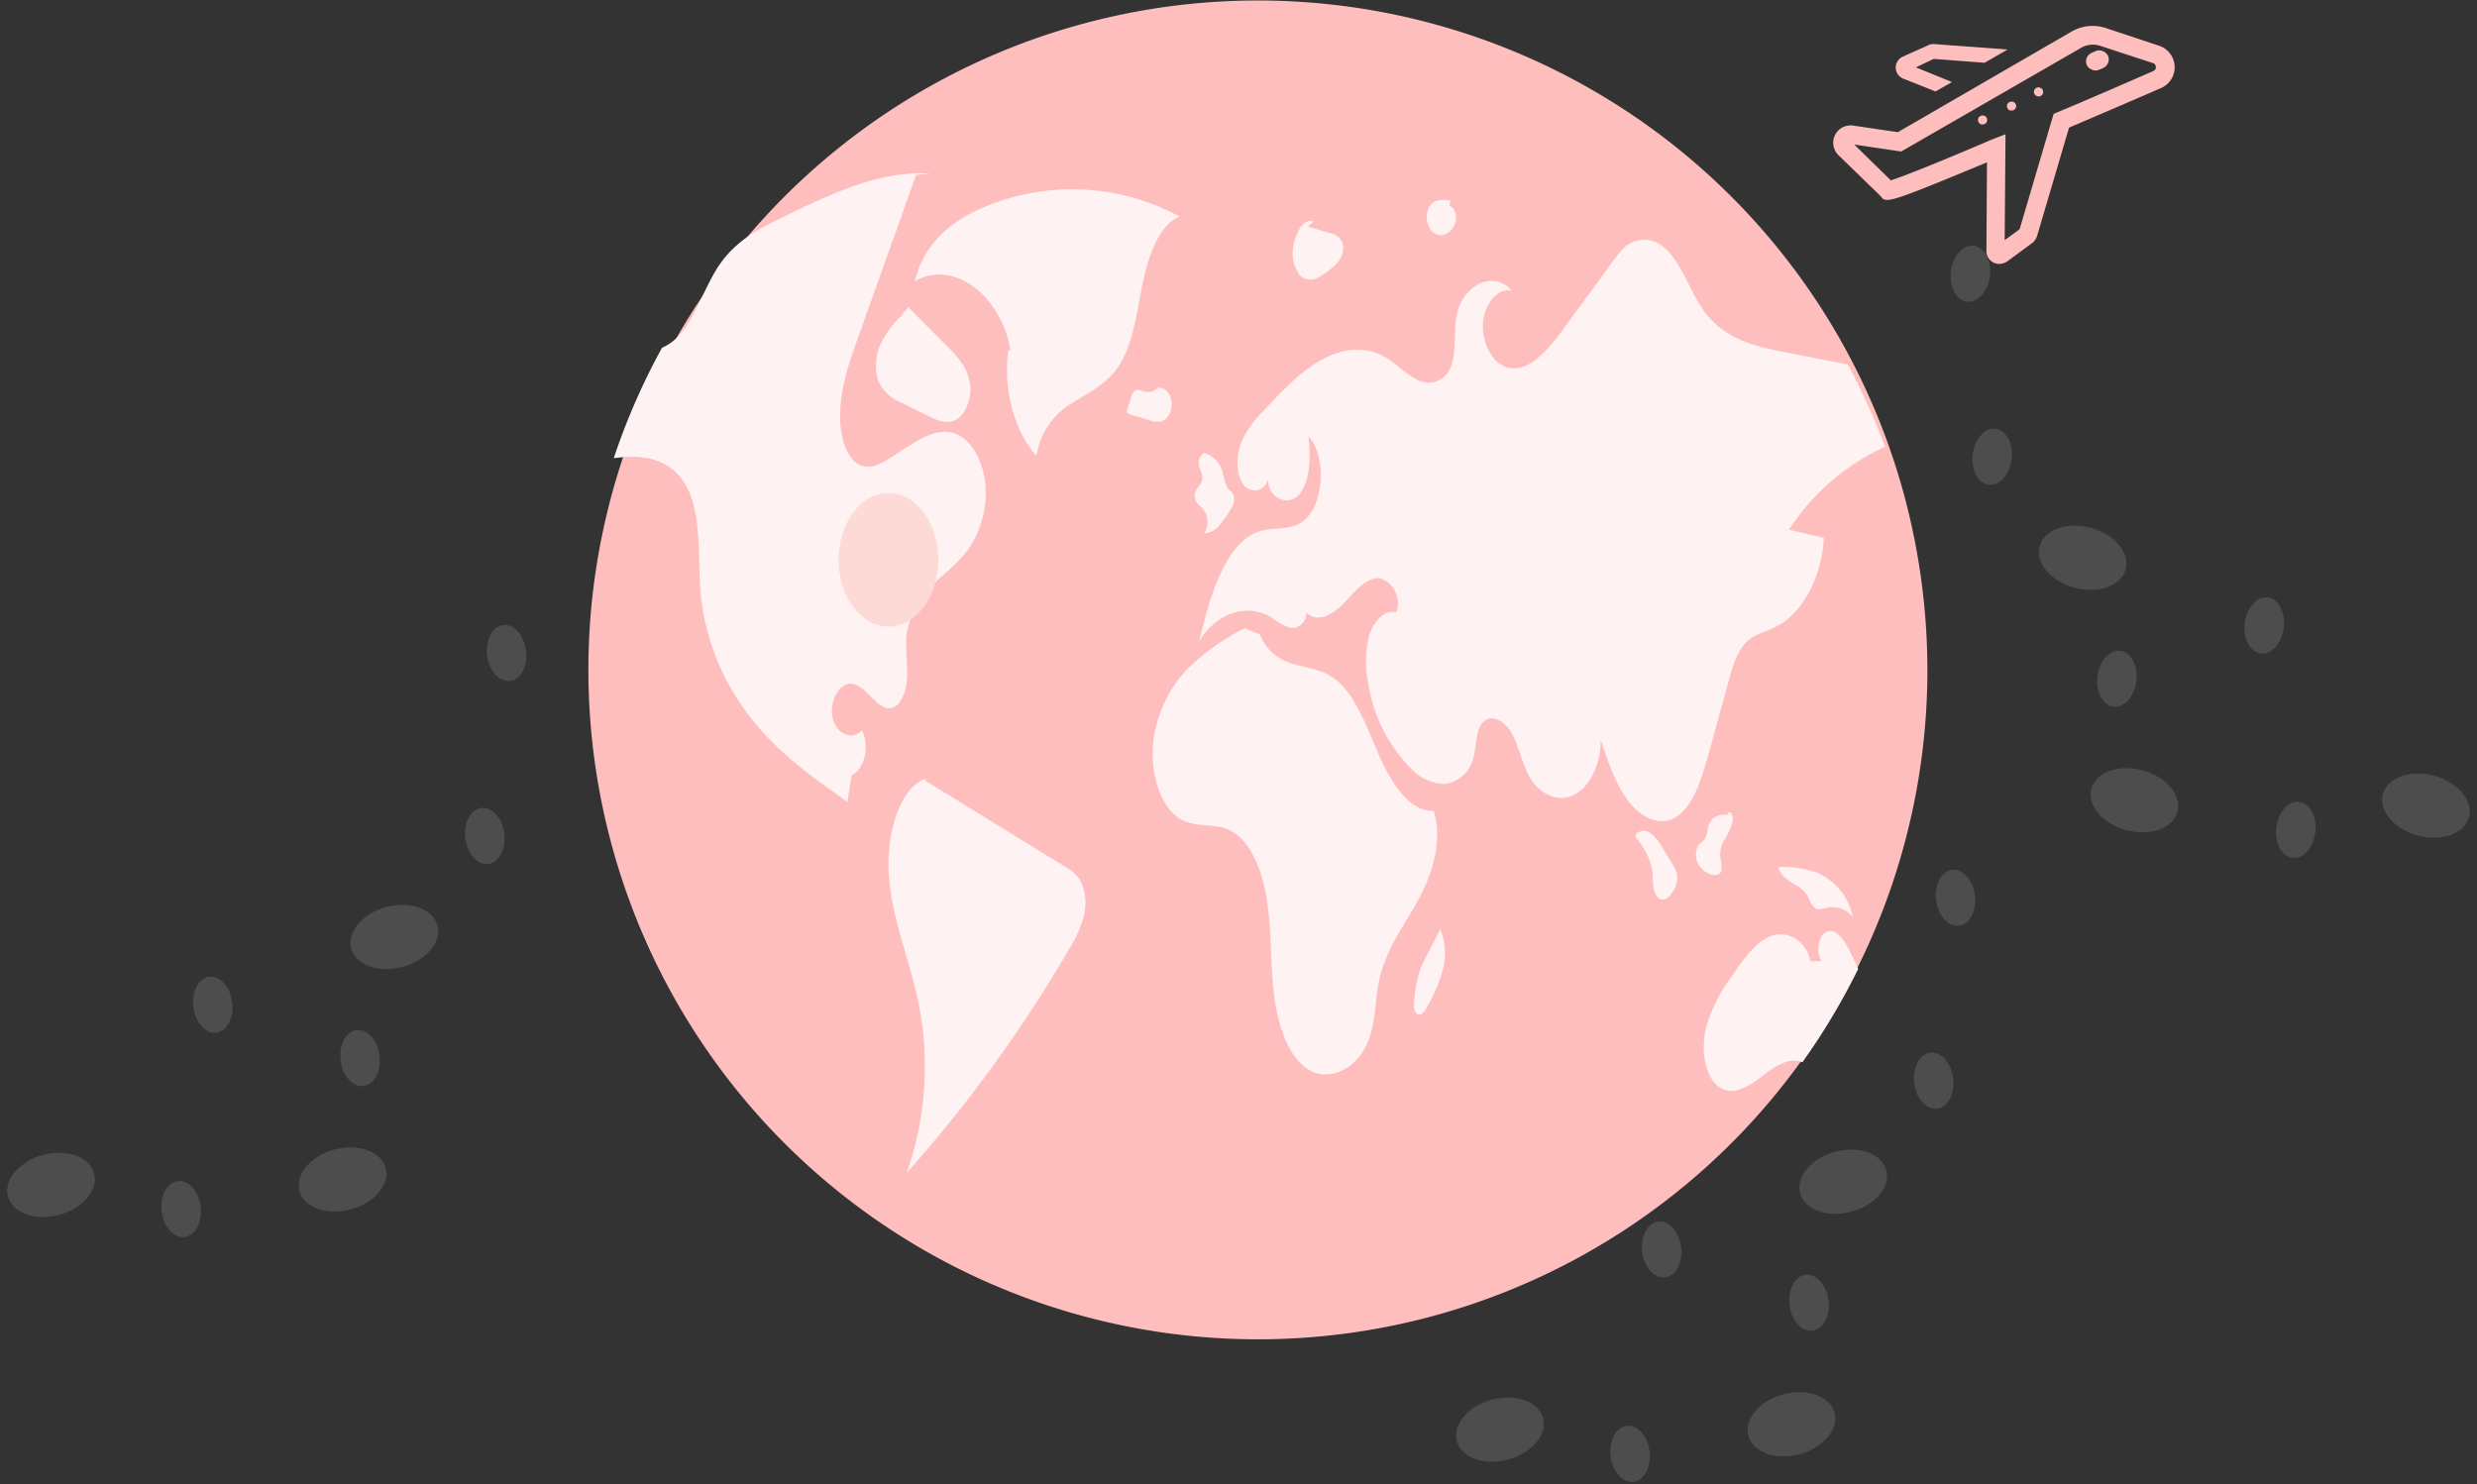 <svg xmlns="http://www.w3.org/2000/svg" width="649.491" height="389.227" viewBox="0 0 649.491 389.227">
  <rect x="0" y="0" width="649.491" height="389.227" fill="#333333" stroke="none"/>
  <g id="Globe" transform="translate(-291.509 -140.079)">
    <path id="Path_26" data-name="Path 26" d="M1001.249,440.883a175.55,175.55,0,1,1-11.115-61.818c.383,1.031.756,2.062,1.119,3.1v.01q2.43,6.863,4.281,13.982a176.743,176.743,0,0,1,5.714,44.723Z" transform="translate(-204.357 -124.779)" fill="#ffbebe"/>
    <path id="Path_27" data-name="Path 27" d="M774.893,304.117a59.3,59.3,0,0,0-52.057-2.13c-7.279,3.168-14.943,8.85-17.371,19.112,9.82-5.8,22.532,3.361,25.059,18.051l-.59.163c-1.335,10.175,1.645,21.252,7.413,27.561a19.384,19.384,0,0,1,9.3-13.8c4.238-2.786,8.927-4.81,12.162-9.6,3.835-5.677,4.809-13.975,6.332-21.544S769.56,306.226,774.893,304.117Z" transform="translate(-174.07 -107.253)" fill="#fff2f2"/>
    <path id="Path_28" data-name="Path 28" d="M747.85,392.188c-2.72,4.085-6.352,6.647-9.612,9.838a22.128,22.128,0,0,0-6.991,13.068c-.413,3.554.226,7.167.137,10.761s-1.286,7.639-3.731,8.532c-3.859,1.394-6.8-5.773-10.771-6.274-3.152-.393-5.989,4.566-5.076,8.866s5.2,6.205,7.668,3.4c2.229,3.741.658,10.526-2.69,11.674-.354,2.356-.707,4.7-1.051,7.06-8.464-5.921-17.016-11.939-24.212-20.609a62.556,62.556,0,0,1-14.256-33.7c-.933-9.966.451-21.365-4.124-29.033-3.662-6.137-9.946-7.492-15.6-7.109-1.031.069-2.072.186-3.1.314a174.792,174.792,0,0,1,12.656-28.965,12.4,12.4,0,0,0,3.171-1.974c5.263-4.467,7.6-13.51,11.87-19.765q.413-.6.854-1.178c4.369-5.7,10.221-8.64,15.877-11.37,12.519-6.078,25.4-12.234,38.616-11.389l-3.761.363q-6.583,18.439-13.176,36.878-1,2.828-2.023,5.665c-2.494,6.991-5.066,14.433-4.683,22.259.226,4.634,1.836,9.583,4.9,11.173,2.857,1.473,5.979-.334,8.738-2.121,1.169-.746,2.327-1.492,3.5-2.249,4.193-2.7,8.837-5.469,13.265-3.662,4.055,1.649,7.05,7.158,7.619,13.1a26.185,26.185,0,0,1-4.005,16.446Z" transform="translate(-201.998 -108.741)" fill="#fff2f2"/>
    <path id="Path_29" data-name="Path 29" d="M747.3,419.979,710.57,397.361l.208-.535c-7.613,2.9-10.774,16.432-9.516,27.5s5.524,20.96,7.68,31.743a84.258,84.258,0,0,1-3.177,44.212A362.073,362.073,0,0,0,748.3,441.67a31.356,31.356,0,0,0,3.847-8.531,13.572,13.572,0,0,0-.9-9.653,10.748,10.748,0,0,0-3.943-3.508Z" transform="translate(-176.517 -52.605)" fill="#fff2f2"/>
    <path id="Path_30" data-name="Path 30" d="M700.139,326.536a13.541,13.541,0,0,0-.621,9.846,10.915,10.915,0,0,0,6.1,5.648l6.766,3.354c2.251,1.116,4.677,2.243,6.971,1.325,2.768-1.107,4.686-5.446,4.19-9.474-.528-4.286-3.23-7.235-5.729-9.745l-10.49-10.541-1.971,2.414a26.323,26.323,0,0,0-5.214,7.174Z" transform="translate(-177.678 -96.323)" fill="#fff2f2"/>
    <path id="Path_31" data-name="Path 31" d="M908.327,379.645l9.131,2.15c-.53,10.28-5.626,19.794-12.46,23.24-2.847,1.434-6.019,1.964-8.375,4.644-2.131,2.435-3.211,6.225-4.2,9.848L887.208,438.5c-1.865,6.814-4.261,14.384-9.111,16.839-4.163,2.111-8.925-.471-12.126-4.8s-5.155-10.152-7.05-15.827c.118,6.186-2.759,12.254-6.834,14.4s-9.053.206-11.782-4.6c-1.964-3.446-2.779-7.992-4.7-11.488s-5.96-5.5-8.061-2.219c-1.385,2.18-1.208,5.518-1.9,8.287a9,9,0,0,1-7.521,7.236,12.542,12.542,0,0,1-9-4.114,40.784,40.784,0,0,1-11.183-22.553,26.9,26.9,0,0,1,.314-12.332c1.208-3.819,4.124-6.765,7.02-6.038,1.9-4.026-1.856-9.367-5.243-8.9s-6.058,4.114-8.847,6.912-6.667,4.831-9.465,2.052a3.84,3.84,0,0,1-3.6,4.068q-.151.009-.3.007a13.922,13.922,0,0,1-5.076-2.69c-6.411-4-14.551-1.345-19.107,6.215,2.847-12.116,7.02-26.019,15.768-28.867,3.574-1.168,7.472-.206,10.85-2.229,5.98-3.584,7.187-17.123,2.023-22.71.658,5.282.53,11.448-2.258,15.062s-8.641,1.257-8.287-4.085a3.578,3.578,0,0,1-6.657,1.414c-1.856-2.828-1.7-7.452-.383-10.83a25.51,25.51,0,0,1,5.724-8.13c4.664-5,9.4-10.054,14.8-13.2s11.655-4.2,17.074-1.08c2.857,1.649,5.371,4.4,8.287,5.852a6.141,6.141,0,0,0,8.456-1.98h0q.049-.079.1-.16c2.17-3.81,1.149-9.465,1.954-14.227,1.443-8.414,9.858-12.352,14.522-6.794-3.486-.893-7.089,3.23-7.521,8.228s2.082,10.044,5.459,11.556c5.675,2.513,11.232-3.81,15.523-9.661q6.716-9.19,13.451-18.37a22.2,22.2,0,0,1,2.406-2.926,7.74,7.74,0,0,1,10.574-.216c4.536,3.7,6.667,11.291,10.388,16.515,5.4,7.59,13.481,9.436,21,10.908q8.409,1.635,16.829,3.289a174.356,174.356,0,0,1,9.769,21.571A59.123,59.123,0,0,0,908.327,379.645Z" transform="translate(-147.705 -100.654)" fill="#fff2f2"/>
    <path id="Path_32" data-name="Path 32" d="M879.648,432.62a176.018,176.018,0,0,1-14.63,24.477c-3.535-1.512-7.335,1.188-10.643,3.721-3.456,2.651-7.609,5.233-11.154,2.818-3.623-2.474-4.791-9.4-3.643-14.885a39.66,39.66,0,0,1,6.794-13.982c2.945-4.4,6.1-8.964,10.191-10.673s9.377.707,10.575,6.539l2.906-.1c-1.63-2.239-.776-6.873,1.414-7.688,2.523-.952,4.713,2.513,6.205,5.577C878.333,429.812,879.01,431.206,879.648,432.62Z" transform="translate(-100.901 -38.449)" fill="#fff2f2"/>
    <path id="Path_33" data-name="Path 33" d="M819.46,419.236c-6.247.393-11.2-7.3-14.483-14.863s-6.288-16.217-11.925-20.068c-3.221-2.2-6.893-2.5-10.386-3.569a12.86,12.86,0,0,1-8.82-7.765l-3.963-1.6A59.516,59.516,0,0,0,754.838,382.1a33.625,33.625,0,0,0-8.965,19.6c-.757,7.932,2.038,16.776,7.261,19.756,4.127,2.354,8.932.87,13.112,3.026,5.223,2.693,8.324,10.515,9.5,18.239s.876,15.75,1.716,23.562,3.154,15.939,7.944,19.942c5.994,5.009,14.789.847,17.478-8.272,1.319-4.473,1.274-9.52,2.26-14.163,1.737-8.177,6.426-14.243,10.144-20.95S821.933,427.02,819.46,419.236Z" transform="translate(-152.021 -66.537)" fill="#fff2f2"/>
    <path id="Path_34" data-name="Path 34" d="M753.827,355.182a16.673,16.673,0,0,1,1.627,1.727,5.674,5.674,0,0,1-.1,5.859,5.451,5.451,0,0,0,3.9-1.984,25.087,25.087,0,0,0,2.993-4.216,4.6,4.6,0,0,0,.882-3.678c-.3-.842-.993-1.2-1.482-1.835a12.471,12.471,0,0,1-1.369-3.976,7.171,7.171,0,0,0-5.2-5.477l.313.06a2.969,2.969,0,0,0-1.391,3.163c.19,1.225.977,2.242.9,3.492-.113,1.8-1.909,2.64-2.019,4.437a3.43,3.43,0,0,0,.942,2.428Z" transform="translate(-148.116 -82.83)" fill="#fff2f2"/>
    <path id="Path_35" data-name="Path 35" d="M746.577,330.846l.028-.005a4.994,4.994,0,0,0,.533-.568Z" transform="translate(-151.569 -89.03)" fill="#fff2f2"/>
    <path id="Path_36" data-name="Path 36" d="M751.277,339.1a5.448,5.448,0,0,0,1.7-5.4c-.454-2.043-2.06-3.417-3.542-3.04a3.609,3.609,0,0,1-3.356.988c-.916-.236-1.922-.843-2.716-.153a4.112,4.112,0,0,0-.925,1.806l-.882,2.708a1.71,1.71,0,0,0-.1,1.026.869.869,0,0,0,.667.53l5.292,1.56A4.559,4.559,0,0,0,751.277,339.1Z" transform="translate(-154.396 -88.852)" fill="#fff2f2"/>
    <path id="Path_37" data-name="Path 37" d="M837.3,414.436l-2.446-4.005a13.381,13.381,0,0,0-3.224-4.048,2.856,2.856,0,0,0-4.024.355h0l-.043.052.1.763a17.221,17.221,0,0,1,4.3,8.384c.186,1.364.121,2.777.284,4.147a4.837,4.837,0,0,0,1.511,3.382c1.284.858,2.792-.407,3.706-1.95a6.716,6.716,0,0,0,1.041-4.275,7.5,7.5,0,0,0-1.2-2.8Z" transform="translate(-107.242 -47.739)" fill="#fff2f2"/>
    <path id="Path_38" data-name="Path 38" d="M844.478,417.9a9.245,9.245,0,0,0-.3-3.728,8.182,8.182,0,0,1,1.245-4.639,15.087,15.087,0,0,0,1.94-4.254,3.558,3.558,0,0,0-.093-2.083c-.27-.606-.924-.883-1.3-.4l.8.517a7.309,7.309,0,0,0-3.257.158,4.031,4.031,0,0,0-2.468,2.783,17.2,17.2,0,0,1-.647,2.887c-.479.984-1.405,1.311-1.988,2.175a5.2,5.2,0,0,0,.082,4.94,5.766,5.766,0,0,0,3.262,2.565C842.739,419.175,844.03,419.193,844.478,417.9Z" transform="translate(-101.624 -49.47)" fill="#fff2f2"/>
    <path id="Path_39" data-name="Path 39" d="M859.635,419.712a11.209,11.209,0,0,0,1.412,2.591c1.091,1.1,2.573.423,3.9.157a6.736,6.736,0,0,1,6.408,2.57,16.311,16.311,0,0,0-9.381-11.7,27.559,27.559,0,0,0-9.648-1.509l-.56.144C853.19,416.117,857.673,416.024,859.635,419.712Z" transform="translate(-94 -44.404)" fill="#fff2f2"/>
    <path id="Path_40" data-name="Path 40" d="M794.492,422.515l.008.018.163-.314Z" transform="translate(-125.344 -38.707)" fill="#fff2f2"/>
    <path id="Path_41" data-name="Path 41" d="M793.479,429.094a30.685,30.685,0,0,0-1.939,4.259,37.064,37.064,0,0,0-1.405,7.288c-.175,1.4-.23,3.2.65,3.883a1.248,1.248,0,0,0,1.633-.222,6.455,6.455,0,0,0,1.184-1.76,40.536,40.536,0,0,0,4-9.484,16.505,16.505,0,0,0-.655-10.636Z" transform="translate(-127.787 -38.596)" fill="#fff2f2"/>
    <path id="Path_42" data-name="Path 42" d="M771.384,316.594a3.934,3.934,0,0,0,4.241.828,14,14,0,0,0,3.99-2.635,9.385,9.385,0,0,0,2.419-2.639,5.351,5.351,0,0,0,.495-4.076,4.14,4.14,0,0,0-3.156-2.5l-5.874-1.742,1.417-1.277c-1.457-.782-3.07.669-3.981,2.467a13.272,13.272,0,0,0-1.208,3.72A9.547,9.547,0,0,0,771.384,316.594Z" transform="translate(-139.032 -104.319)" fill="#fff2f2"/>
    <path id="Path_43" data-name="Path 43" d="M793.515,306.944a3.235,3.235,0,0,0,4.409.359,4.928,4.928,0,0,0,1.95-3.512c.138-1.54-.623-3.252-1.711-3.385l.249-1.442c-2.1-.378-4.674-.454-5.8,2.09a5.974,5.974,0,0,0,.9,5.891Z" transform="translate(-126.593 -106.274)" fill="#fff2f2"/>
    <ellipse id="Ellipse_19" data-name="Ellipse 19" cx="13.071" cy="17.527" rx="13.071" ry="17.527" transform="translate(511.406 269.354)" fill="#fedad6"/>
    <ellipse id="Ellipse_20" data-name="Ellipse 20" cx="11.692" cy="8.134" rx="11.692" ry="8.134" transform="translate(747.852 508.728) rotate(-14.913)" fill="rgba(230,230,230,0.15)"/>
    <ellipse id="Ellipse_21" data-name="Ellipse 21" cx="11.692" cy="8.134" rx="11.692" ry="8.134" transform="translate(671.42 510.144) rotate(-14.913)" fill="rgba(230,230,230,0.15)"/>
    <ellipse id="Ellipse_22" data-name="Ellipse 22" cx="11.692" cy="8.134" rx="11.692" ry="8.134" transform="translate(761.43 445.137) rotate(-14.913)" fill="rgba(230,230,230,0.15)"/>
    <ellipse id="Ellipse_23" data-name="Ellipse 23" cx="5.141" cy="7.39" rx="5.141" ry="7.39" transform="translate(792.531 416.788) rotate(-7.068)" fill="rgba(230,230,230,0.15)"/>
    <ellipse id="Ellipse_24" data-name="Ellipse 24" cx="5.141" cy="7.39" rx="5.141" ry="7.39" transform="translate(798.238 368.813) rotate(-7.068)" fill="rgba(230,230,230,0.15)"/>
    <ellipse id="Ellipse_25" data-name="Ellipse 25" cx="5.141" cy="7.39" rx="5.141" ry="7.39" transform="translate(721.194 461.038) rotate(-7.068)" fill="rgba(230,230,230,0.15)"/>
    <ellipse id="Ellipse_26" data-name="Ellipse 26" cx="5.141" cy="7.39" rx="5.141" ry="7.39" transform="translate(759.835 475.025) rotate(-7.068)" fill="rgba(230,230,230,0.15)"/>
    <ellipse id="Ellipse_27" data-name="Ellipse 27" cx="5.141" cy="7.39" rx="5.141" ry="7.39" transform="translate(712.917 514.639) rotate(-7.068)" fill="rgba(230,230,230,0.15)"/>
    <ellipse id="Ellipse_28" data-name="Ellipse 28" cx="11.692" cy="8.134" rx="11.692" ry="8.134" transform="translate(367.941 444.544) rotate(-14.913)" fill="rgba(230,230,230,0.15)"/>
    <ellipse id="Ellipse_29" data-name="Ellipse 29" cx="11.692" cy="8.134" rx="11.692" ry="8.134" transform="translate(291.509 445.96) rotate(-14.913)" fill="rgba(230,230,230,0.15)"/>
    <ellipse id="Ellipse_30" data-name="Ellipse 30" cx="11.692" cy="8.134" rx="11.692" ry="8.134" transform="translate(381.519 380.954) rotate(-14.913)" fill="rgba(230,230,230,0.15)"/>
    <ellipse id="Ellipse_31" data-name="Ellipse 31" cx="5.141" cy="7.39" rx="5.141" ry="7.39" transform="translate(412.621 352.602) rotate(-7.068)" fill="rgba(230,230,230,0.15)"/>
    <ellipse id="Ellipse_32" data-name="Ellipse 32" cx="5.141" cy="7.39" rx="5.141" ry="7.39" transform="translate(418.328 304.627) rotate(-7.068)" fill="rgba(230,230,230,0.15)"/>
    <ellipse id="Ellipse_33" data-name="Ellipse 33" cx="5.141" cy="7.39" rx="5.141" ry="7.39" transform="translate(341.284 396.852) rotate(-7.068)" fill="rgba(230,230,230,0.15)"/>
    <ellipse id="Ellipse_34" data-name="Ellipse 34" cx="5.141" cy="7.39" rx="5.141" ry="7.39" transform="translate(379.925 410.839) rotate(-7.068)" fill="rgba(230,230,230,0.15)"/>
    <ellipse id="Ellipse_35" data-name="Ellipse 35" cx="5.141" cy="7.39" rx="5.141" ry="7.39" transform="translate(333.007 450.454) rotate(-7.068)" fill="rgba(230,230,230,0.15)"/>
    <ellipse id="Ellipse_36" data-name="Ellipse 36" cx="11.693" cy="8.134" rx="11.693" ry="8.134" transform="matrix(-0.966, -0.257, 0.257, -0.966, 860.381, 360.806)" fill="rgba(230,230,230,0.15)"/>
    <ellipse id="Ellipse_37" data-name="Ellipse 37" cx="11.693" cy="8.134" rx="11.693" ry="8.134" transform="matrix(-0.966, -0.257, 0.257, -0.966, 936.813, 362.222)" fill="rgba(230,230,230,0.15)"/>
    <ellipse id="Ellipse_38" data-name="Ellipse 38" cx="11.693" cy="8.134" rx="11.693" ry="8.134" transform="matrix(-0.966, -0.257, 0.257, -0.966, 846.804, 297.216)" fill="rgba(230,230,230,0.15)"/>
    <ellipse id="Ellipse_39" data-name="Ellipse 39" cx="5.141" cy="7.39" rx="5.141" ry="7.39" transform="translate(818.069 267.814) rotate(-172.932)" fill="rgba(230,230,230,0.15)"/>
    <ellipse id="Ellipse_40" data-name="Ellipse 40" cx="5.141" cy="7.39" rx="5.141" ry="7.39" transform="translate(812.362 219.839) rotate(-172.932)" fill="rgba(230,230,230,0.15)"/>
    <ellipse id="Ellipse_41" data-name="Ellipse 41" cx="5.141" cy="7.39" rx="5.141" ry="7.39" transform="translate(889.406 312.065) rotate(-172.932)" fill="rgba(230,230,230,0.15)"/>
    <ellipse id="Ellipse_42" data-name="Ellipse 42" cx="5.141" cy="7.39" rx="5.141" ry="7.39" transform="translate(850.765 326.051) rotate(-172.932)" fill="rgba(230,230,230,0.15)"/>
    <ellipse id="Ellipse_43" data-name="Ellipse 43" cx="5.141" cy="7.39" rx="5.141" ry="7.39" transform="translate(897.683 365.666) rotate(-172.932)" fill="rgba(230,230,230,0.15)"/>
    <g id="Free_Shipping_Banner" data-name="Free Shipping Banner" transform="translate(-798.587 -1993.892)" style="mix-blend-mode: normal;isolation: isolate">
      <g id="International_Shipment" data-name="International Shipment" transform="translate(1654.483 2207.419) rotate(-174)" style="mix-blend-mode: normal;isolation: isolate">
        <g id="airplane-line" transform="translate(0 0)" style="mix-blend-mode: normal;isolation: isolate">
          <path id="Path_11" data-name="Path 11" d="M.07,56.4A5.944,5.944,0,0,0,4.718,61.3l14.358,3.155A11.007,11.007,0,0,0,28,62.519L70.441,31.6l11.887.489A4.549,4.549,0,0,0,85.336,24l-12.23-9.613c-1.468-1.786-2.446-1.443-26.734,11.79L44.1,3.131A3.327,3.327,0,0,0,42.019.245,3.5,3.5,0,0,0,40.7,0a3.767,3.767,0,0,0-2.446,1L32.406,6.335a3.718,3.718,0,0,0-1.125,2.03L25.924,37.472c-8.732,4.892-17,9.49-22.894,12.841A5.944,5.944,0,0,0,.07,56.4ZM5.451,54.57C11.566,51.1,20.127,46.229,29.324,41.19l1-.563,5.7-30.99,3.6-3.278L42.312,34l3.253-1.663c17.538-9.784,23.383-12.621,25.389-13.5l10.518,8.341-12.425-.538L25.019,58.581a6.139,6.139,0,0,1-4.892,1.1L5.818,56.6a1.052,1.052,0,0,1-.856-.905,1.027,1.027,0,0,1,.489-1.125Z" fill="#ffbebe"/>
          <path id="Path_12" data-name="Path 12" d="M26.343,2.446,17.635,0,13.624,2.911l9.784,2.837-4.4,2.691L5.626,8.83,0,12.915l19.005-.587a3.057,3.057,0,0,0,1.712-.416L27.15,8.17a3.131,3.131,0,0,0-.807-5.724Z" transform="translate(44.098 43.245)" fill="#ffbebe"/>
          <rect id="Rectangle_31" data-name="Rectangle 31" width="6.066" height="4.853" rx="2.426" transform="translate(16.532 55.193) rotate(-30)" fill="#ffbebe"/>
          <rect id="Rectangle_32" data-name="Rectangle 32" width="2.426" height="2.426" rx="1.213" transform="translate(33.202 45.512) rotate(-30)" fill="#ffbebe"/>
          <rect id="Rectangle_33" data-name="Rectangle 33" width="2.426" height="2.426" rx="1.213" transform="matrix(0.407, -0.914, 0.914, 0.407, 39.909, 42.127)" fill="#ffbebe"/>
          <rect id="Rectangle_33-2" data-name="Rectangle 33" width="2.426" height="2.426" rx="1.213" transform="matrix(0.407, -0.914, 0.914, 0.407, 47.08, 37.713)" fill="#ffbebe"/>
        </g>
      </g>
    </g>
  </g>
</svg>

